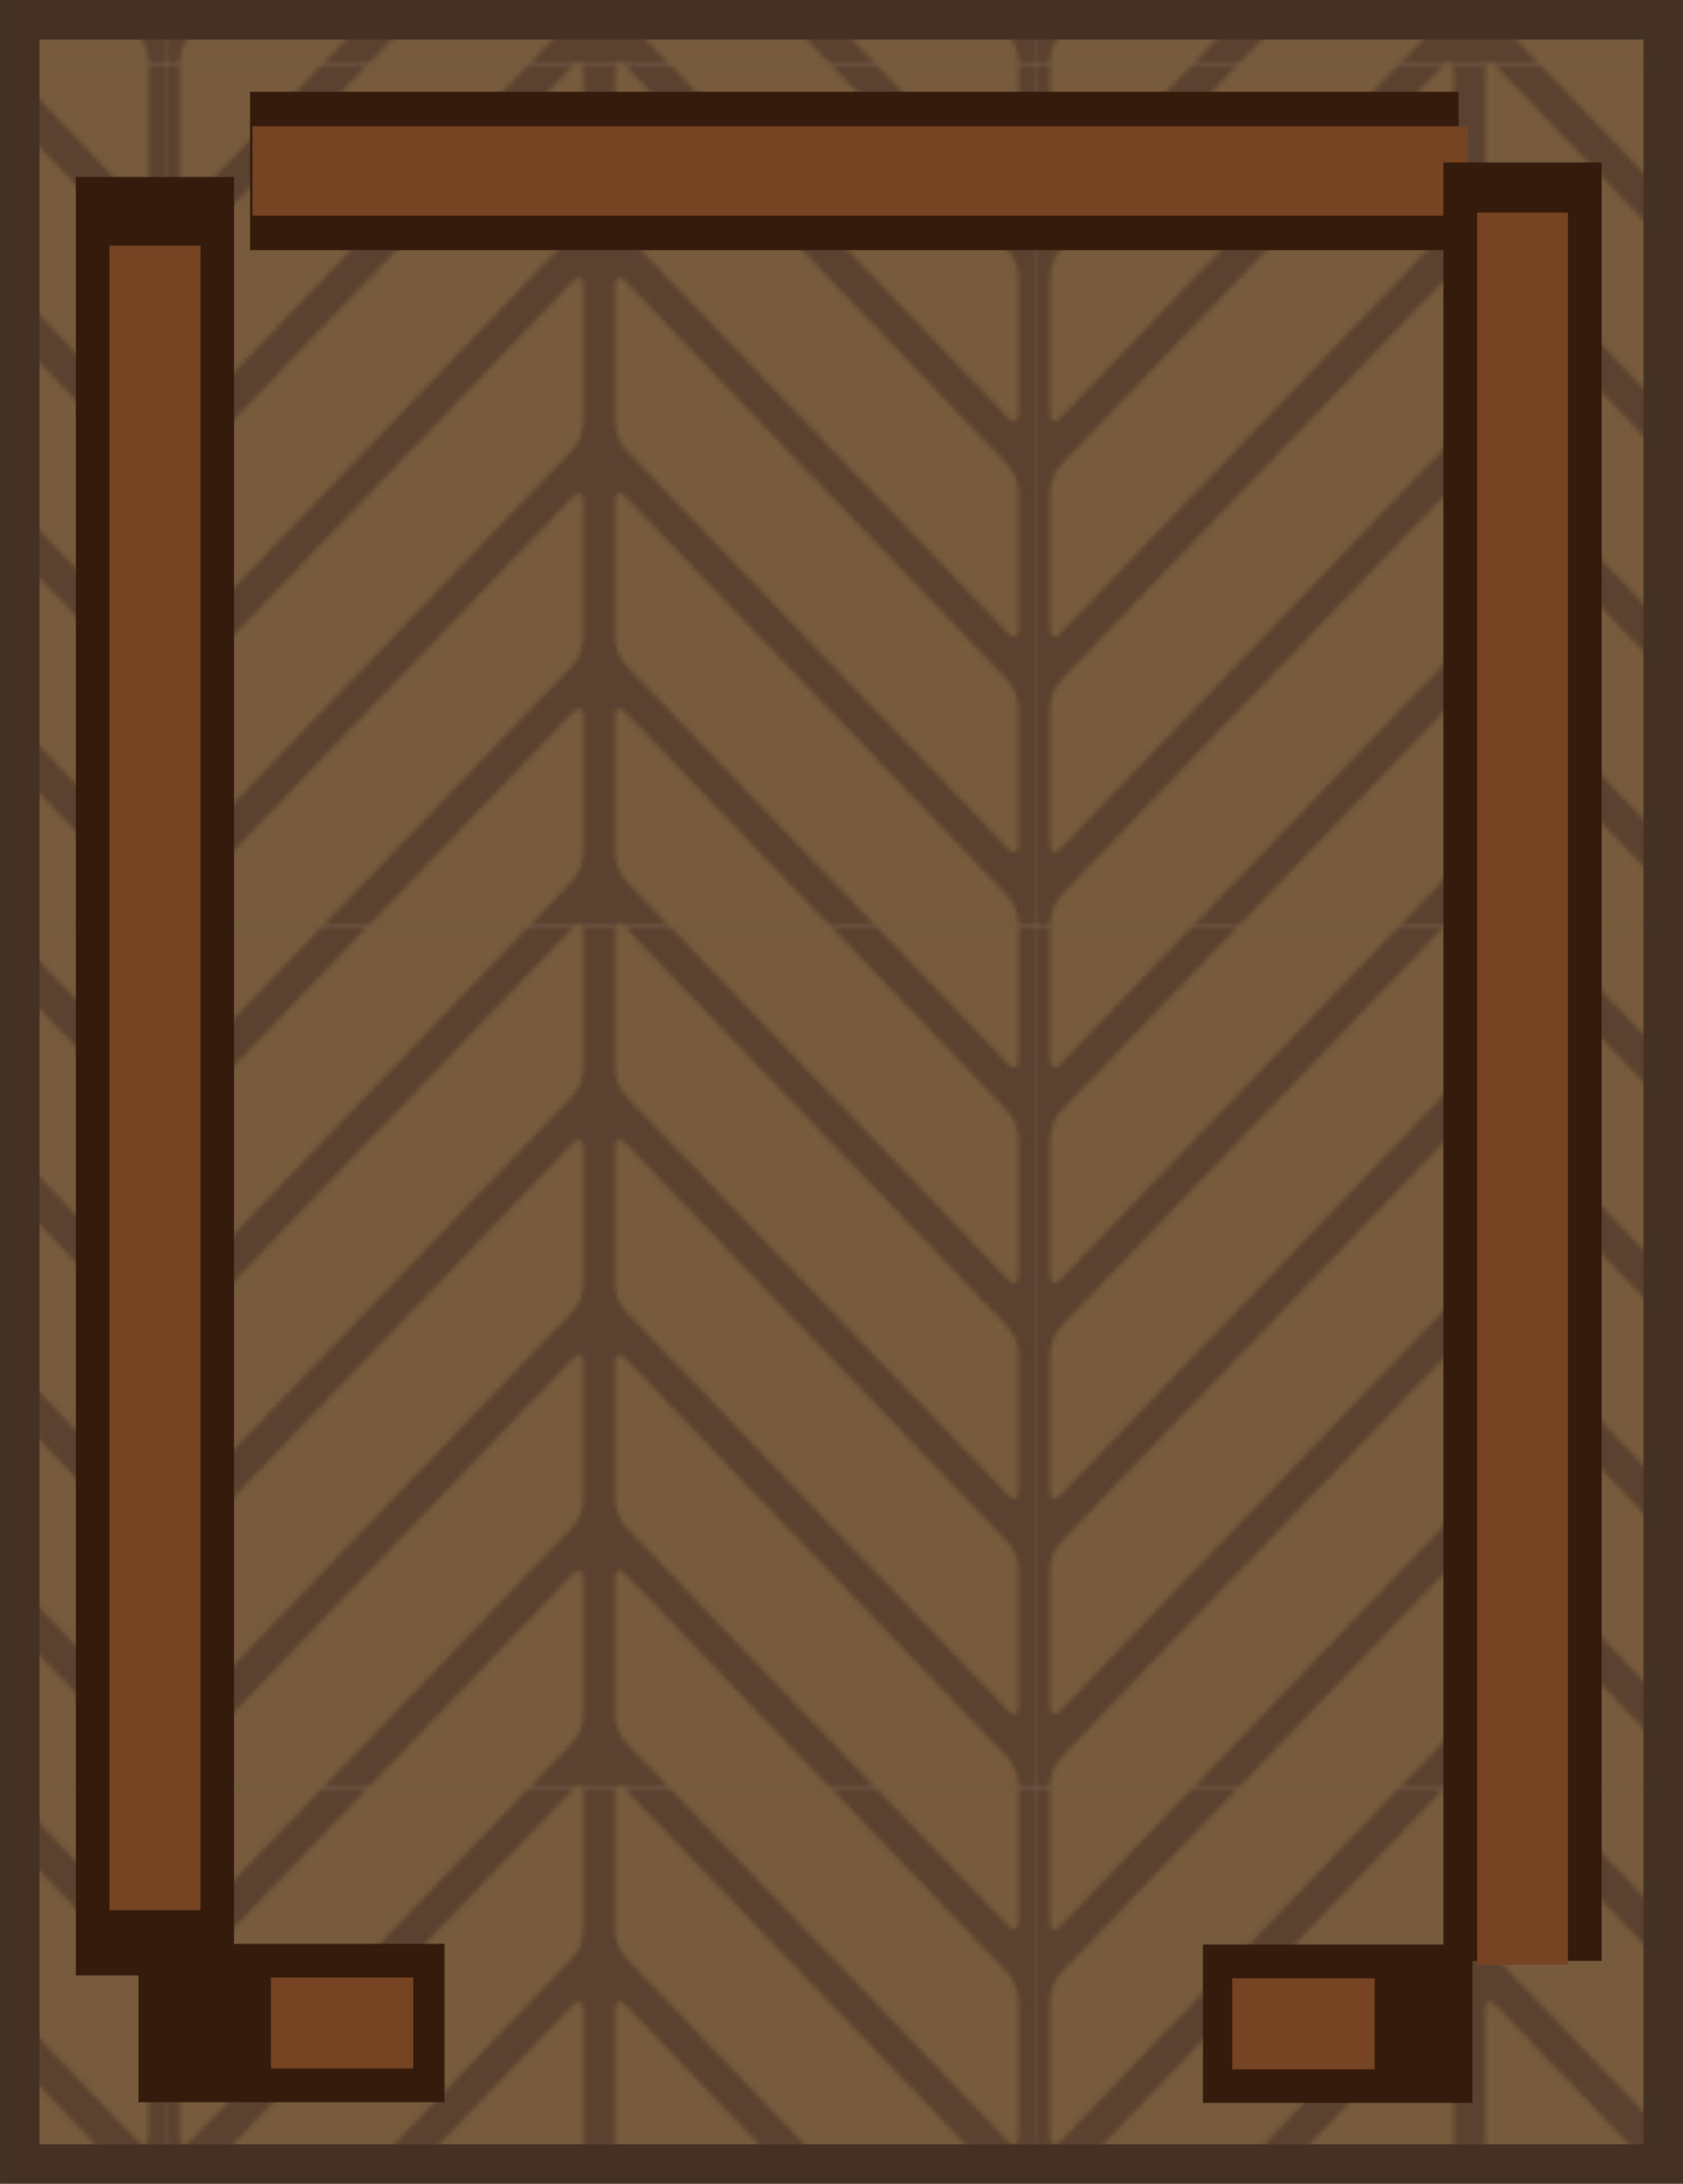 <?xml version="1.0" encoding="UTF-8" standalone="no"?>
<!-- Created with Inkscape (http://www.inkscape.org/) -->

<svg
   width="425.425"
   height="551.651"
   viewBox="0 0 112.56 145.958"
   version="1.1"
   id="svg1"
   inkscape:version="1.4 (86a8ad7, 2024-10-11)"
   sodipodi:docname="hunting_stand_floor.svg"
   xmlns:inkscape="http://www.inkscape.org/namespaces/inkscape"
   xmlns:sodipodi="http://sodipodi.sourceforge.net/DTD/sodipodi-0.dtd"
   xmlns:xlink="http://www.w3.org/1999/xlink"
   xmlns="http://www.w3.org/2000/svg"
   xmlns:svg="http://www.w3.org/2000/svg">
  <sodipodi:namedview
     id="namedview1"
     pagecolor="#ffffff"
     bordercolor="#000000"
     borderopacity="0.25"
     inkscape:showpageshadow="2"
     inkscape:pageopacity="0.0"
     inkscape:pagecheckerboard="0"
     inkscape:deskcolor="#d1d1d1"
     inkscape:document-units="mm"
     inkscape:zoom="3.8954759"
     inkscape:cx="211.52743"
     inkscape:cy="513.03103"
     inkscape:window-width="1920"
     inkscape:window-height="991"
     inkscape:window-x="-9"
     inkscape:window-y="-9"
     inkscape:window-maximized="1"
     inkscape:current-layer="g2" />
  <defs
     id="defs1">
    <pattern
       inkscape:collect="always"
       xlink:href="#pattern15-84"
       preserveAspectRatio="xMidYMid"
       id="pattern416"
       patternTransform="matrix(0.3,0,0,0.32,-0.827,-128.976)"
       x="0"
       y="0" />
    <pattern
       patternUnits="userSpaceOnUse"
       width="194"
       height="180"
       patternTransform="translate(-7.5590552e-6,90)"
       preserveAspectRatio="xMidYMid"
       id="pattern15-84"
       inkscape:label="pattern15-84">
      <g
         id="g15-1"
         transform="matrix(3.78,0,0,3.78,-330.311,-561.827)">
        <path
           id="rect6-3-8"
           style="fill:#5b412f;stroke-width:0.265;stroke-linecap:square;stroke-linejoin:round;paint-order:stroke fill markers"
           d="m 87.395,148.65 h 51.329 v 47.625 H 87.395 Z" />
        <path
           id="path30-3-3"
           style="fill:#775b3c;stroke-width:0.181;stroke-linecap:square;stroke-linejoin:round;paint-order:stroke fill markers"
           d="m 88.321,148.65 v 7.482 c 0,0.486 0.283,0.601 0.635,0.257 l 7.915,-7.739 z m 11.203,0 -10.568,10.333 c -0.352,0.344 -0.635,1.012 -0.635,1.499 v 7.557 c 0,0.486 0.283,0.601 0.635,0.257 L 109.048,148.65 Z m 17.547,0 20.092,19.645 c 0.352,0.344 0.635,0.23 0.635,-0.257 v -7.557 c 0,-0.486 -0.283,-1.155 -0.635,-1.499 l -10.568,-10.333 z m 12.177,0 7.915,7.739 c 0.352,0.344 0.635,0.23 0.635,-0.257 v -7.482 z m -17.3,0.015 c -0.115,-0.046 -0.274,0.011 -0.45,0.183 l -22.542,22.041 c -0.352,0.344 -0.635,1.012 -0.635,1.499 v 7.557 c 0,0.486 0.283,0.601 0.635,0.257 l 22.542,-22.041 c 0.352,-0.344 0.635,-1.012 0.635,-1.499 v -7.557 c 0,-0.243 -0.071,-0.393 -0.186,-0.44 z m 2.223,0 c -0.115,0.046 -0.186,0.197 -0.186,0.44 v 7.557 c 0,0.486 0.283,1.155 0.635,1.499 l 22.542,22.041 c 0.352,0.344 0.635,0.23 0.635,-0.257 v -7.557 c 0,-0.486 -0.283,-1.155 -0.635,-1.499 l -22.542,-22.041 c -0.176,-0.172 -0.335,-0.229 -0.45,-0.183 z m -2.223,11.906 c -0.115,-0.046 -0.274,0.011 -0.45,0.183 l -22.542,22.041 c -0.352,0.344 -0.635,1.012 -0.635,1.499 v 7.557 c 0,0.486 0.283,0.601 0.635,0.257 l 22.542,-22.041 c 0.352,-0.344 0.635,-1.012 0.635,-1.499 v -7.557 c 0,-0.243 -0.071,-0.393 -0.186,-0.44 z m 2.223,0 c -0.115,0.046 -0.186,0.197 -0.186,0.44 v 7.557 c 0,0.486 0.283,1.155 0.635,1.499 l 22.542,22.041 c 0.352,0.344 0.635,0.23 0.635,-0.257 v -7.557 c 0,-0.486 -0.283,-1.155 -0.635,-1.499 l -22.542,-22.041 c -0.176,-0.172 -0.335,-0.229 -0.45,-0.183 z m -2.223,11.906 c -0.115,-0.046 -0.274,0.011 -0.45,0.183 l -22.542,22.041 c -0.352,0.344 -0.635,1.012 -0.635,1.499 v 0.075 h 8.55 l 14.627,-14.301 c 0.352,-0.344 0.635,-1.012 0.635,-1.499 v -7.557 c 0,-0.243 -0.071,-0.393 -0.186,-0.44 z m 2.223,0 c -0.115,0.046 -0.186,0.197 -0.186,0.44 v 7.557 c 0,0.486 0.283,1.155 0.635,1.499 l 14.627,14.301 h 8.55 v -0.075 c 0,-0.486 -0.283,-1.155 -0.635,-1.499 l -22.542,-22.041 c -0.176,-0.172 -0.335,-0.229 -0.45,-0.183 z m -2.223,11.906 c -0.115,-0.046 -0.274,0.011 -0.45,0.183 l -11.974,11.708 h 9.524 l 2.45,-2.395 c 0.352,-0.344 0.635,-1.012 0.635,-1.499 v -7.557 c 0,-0.243 -0.071,-0.393 -0.186,-0.44 z m 2.223,0 c -0.115,0.046 -0.186,0.197 -0.186,0.44 v 7.557 c 0,0.486 0.283,1.155 0.635,1.499 l 2.45,2.395 h 9.524 l -11.974,-11.708 c -0.176,-0.172 -0.335,-0.229 -0.45,-0.183 z" />
      </g>
    </pattern>
  </defs>
  <g
     inkscape:label="Στρώση 1"
     inkscape:groupmode="layer"
     id="layer1"
     transform="translate(-48.683,-46.831)">
    <g
       id="g2"
       transform="translate(-4246.312,-3276.058)">
      <rect
         style="fill:url(#pattern416);fill-opacity:1;stroke:#443123;stroke-width:2.646;stroke-dasharray:none;stroke-opacity:1"
         id="rect402-6"
         width="109.915"
         height="143.312"
         x="4296.318"
         y="3324.212" />
      <path
         style="fill:#000000;fill-opacity:1;stroke:#341b0b;stroke-width:10.583;stroke-dasharray:none;stroke-opacity:1"
         d="m 4304.259,3458.096 h 20.463"
         id="path408" />
      <path
         style="fill:#000000;fill-opacity:1;stroke:#341b0b;stroke-width:10.583;stroke-dasharray:none;stroke-opacity:1"
         d="m 4375.449,3458.142 h 18.023"
         id="path408-4" />
      <path
         style="fill:#34513e;fill-opacity:1;stroke:#341b0b;stroke-width:10.583;stroke-dasharray:none;stroke-opacity:1"
         d="m 4392.545,3334.313 h -80.828"
         id="path406-9" />
      <path
         style="fill:#34513e;fill-opacity:1;stroke:#764423;stroke-width:5.974;stroke-dasharray:none;stroke-opacity:1"
         d="m 4393.163,3334.314 h -81.284"
         id="path407-3" />
      <path
         style="fill:#34513e;fill-opacity:1;stroke:#341b0b;stroke-width:10.583;stroke-dasharray:none;stroke-opacity:1"
         d="m 4396.82,3333.748 v 120.2"
         id="path406-9-6" />
      <path
         style="fill:#34513e;fill-opacity:1;stroke:#764423;stroke-width:6.066;stroke-dasharray:none;stroke-opacity:1"
         d="m 4396.82,3337.101 v 117.101"
         id="path407-3-3" />
      <path
         style="fill:#34513e;fill-opacity:1;stroke:#341b0b;stroke-width:10.583;stroke-dasharray:none;stroke-opacity:1"
         d="m 4305.358,3334.719 v 120.2"
         id="path406-9-6-5" />
      <path
         style="fill:#34513e;fill-opacity:1;stroke:#764423;stroke-width:6.085;stroke-dasharray:none;stroke-opacity:1"
         d="m 4305.358,3339.305 v 111.253"
         id="path407-3-3-8" />
      <path
         style="fill:#000000;fill-opacity:1;stroke:#764423;stroke-width:6.085;stroke-dasharray:none;stroke-opacity:1"
         d="m 4313.111,3458.096 h 9.523"
         id="path409" />
      <path
         style="fill:#000000;fill-opacity:1;stroke:#764423;stroke-width:6.085;stroke-dasharray:none;stroke-opacity:1"
         d="m 4377.409,3458.148 h 9.523"
         id="path409-5" />
    </g>
  </g>
</svg>
